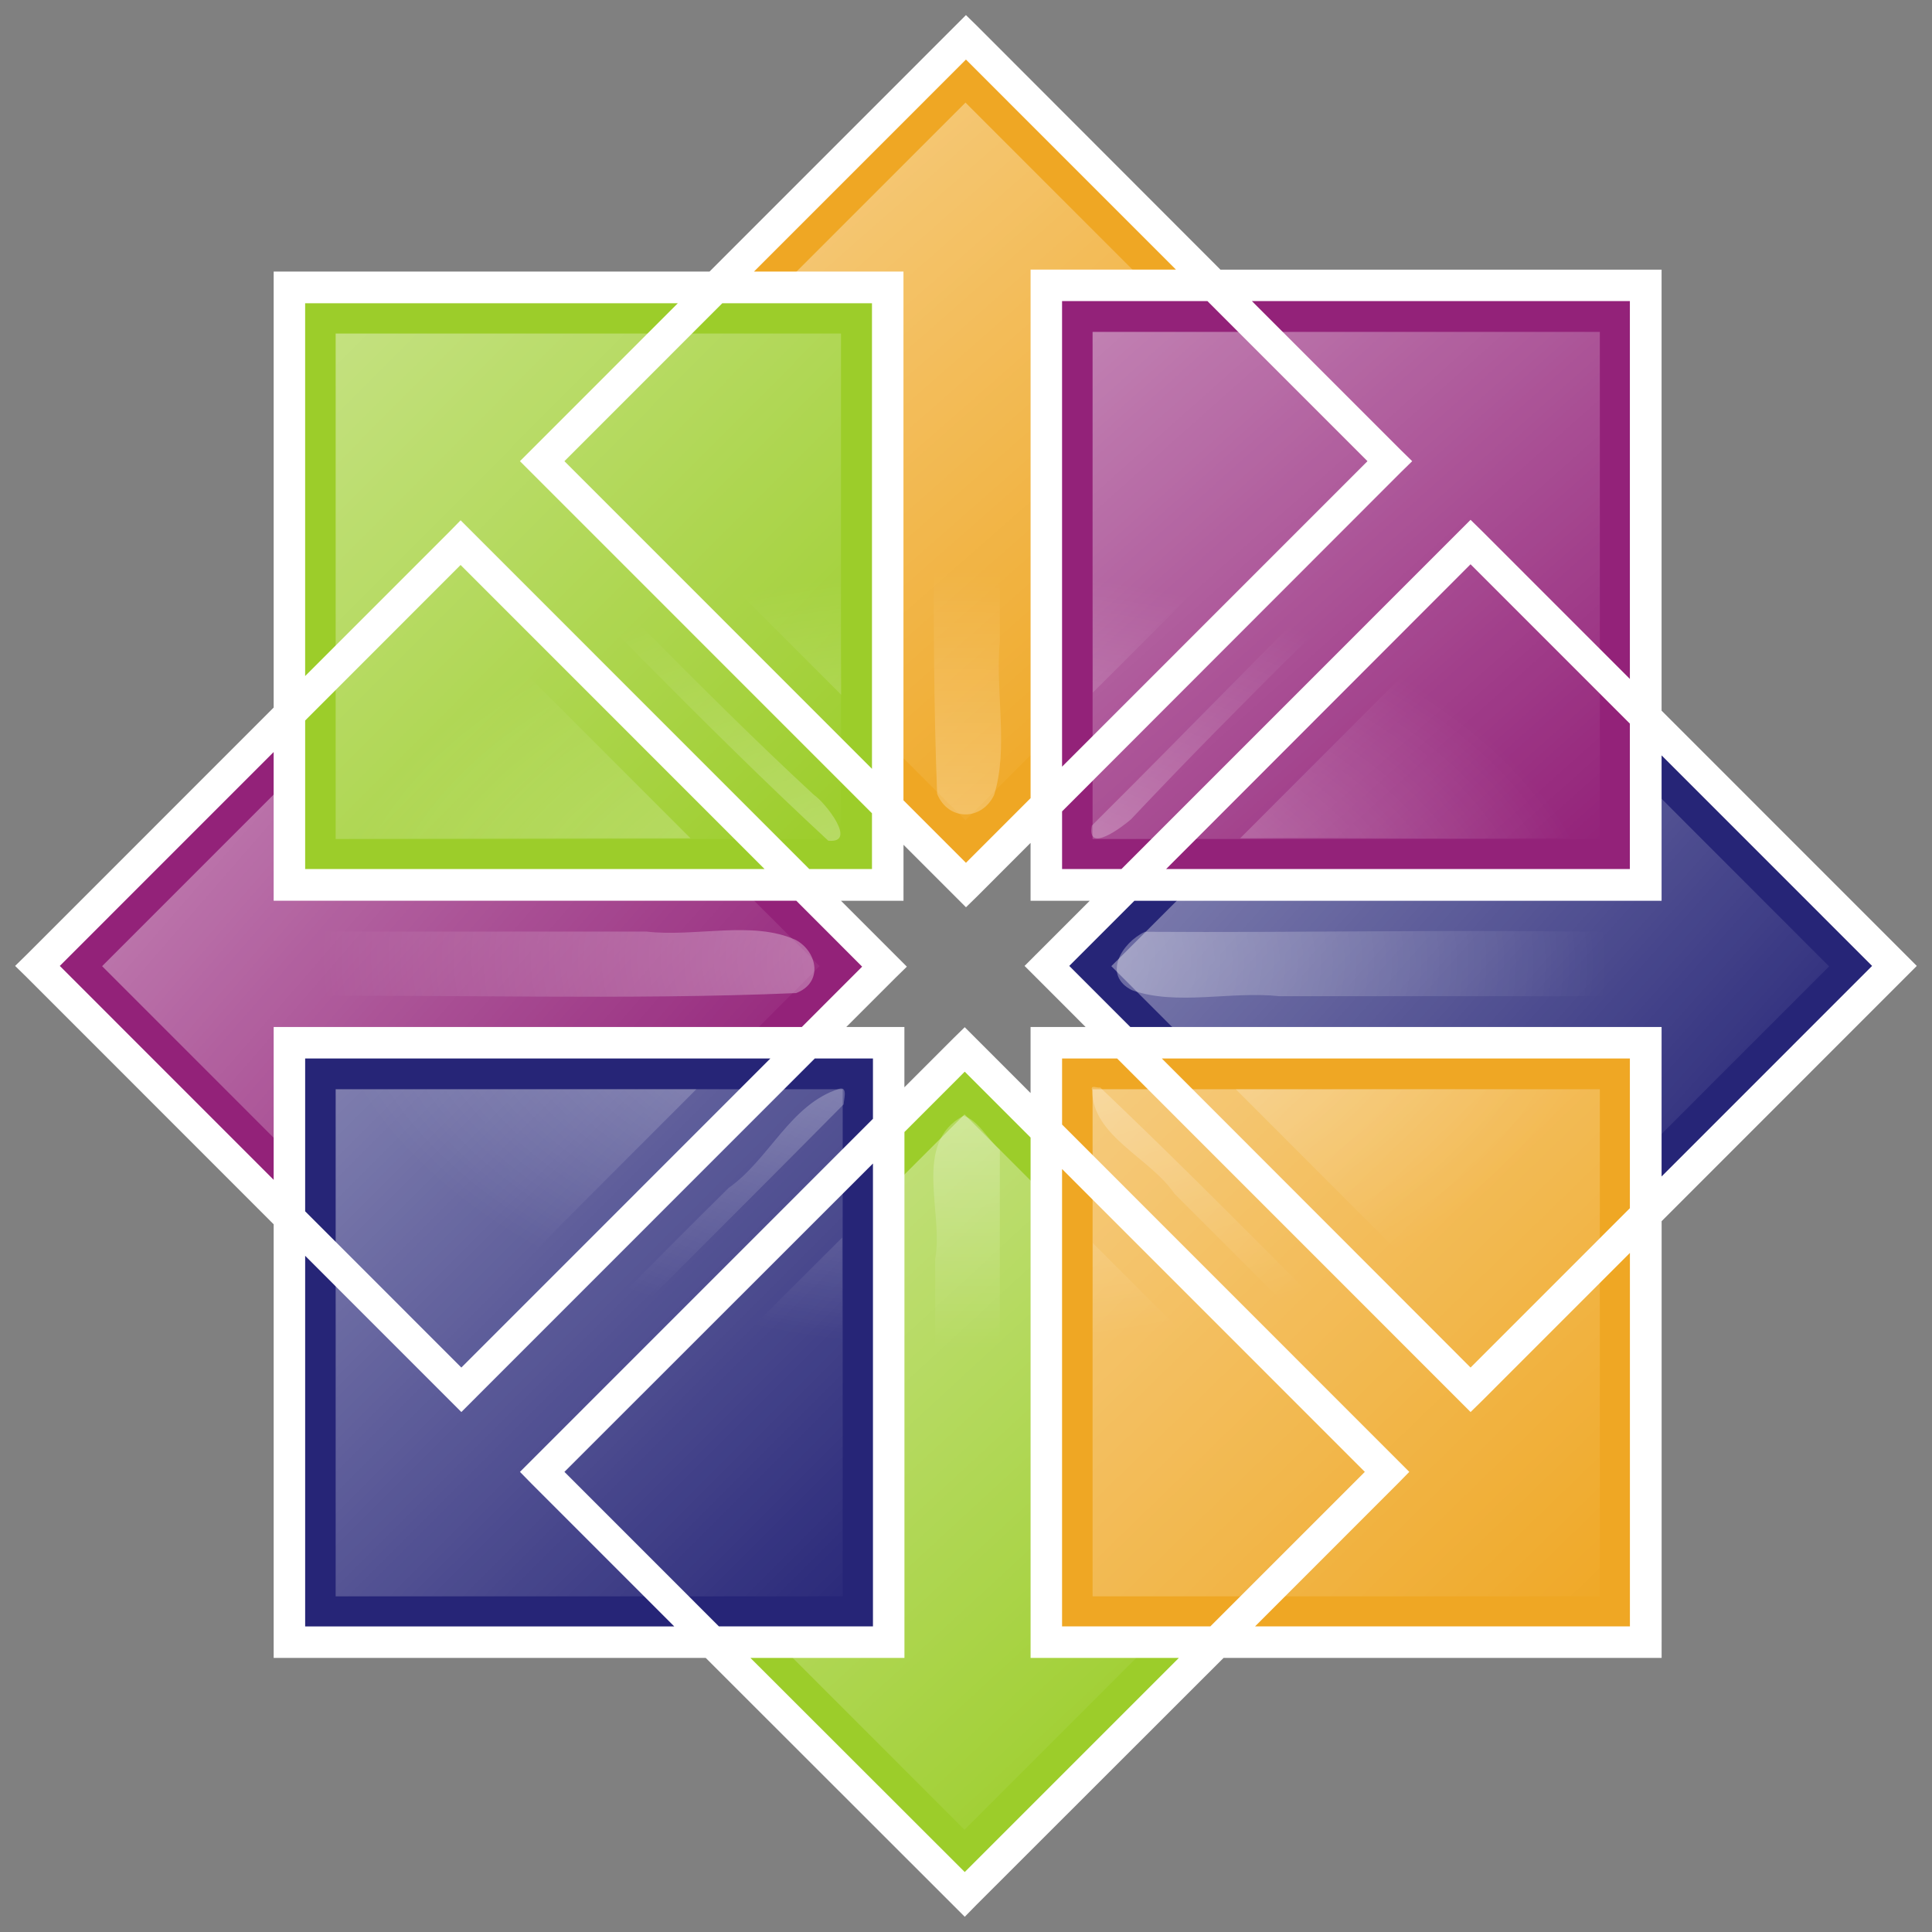 <?xml version="1.0" encoding="UTF-8" standalone="no"?>
<!-- Created with Inkscape (http://www.inkscape.org/) -->

<svg
   width="24"
   height="24"
   id="svg2"
   sodipodi:version="0.32"
   inkscape:version="1.2.2 (b0a8486541, 2022-12-01)"
   version="1.0"
   sodipodi:docname="centos.svg"
   inkscape:output_extension="org.inkscape.output.svg.inkscape"
   sodipodi:modified="true"
   xmlns:inkscape="http://www.inkscape.org/namespaces/inkscape"
   xmlns:sodipodi="http://sodipodi.sourceforge.net/DTD/sodipodi-0.dtd"
   xmlns:xlink="http://www.w3.org/1999/xlink"
   xmlns="http://www.w3.org/2000/svg"
   xmlns:svg="http://www.w3.org/2000/svg"
   xmlns:rdf="http://www.w3.org/1999/02/22-rdf-syntax-ns#"
   xmlns:cc="http://creativecommons.org/ns#"
   xmlns:dc="http://purl.org/dc/elements/1.1/">
  <rect width="100%" height="100%" fill="#808080" stroke="none"/>
  <defs
     id="defs4">
    <linearGradient
       id="linearGradient4348">
      <stop
         id="stop4350"
         offset="0"
         style="stop-color:#ffffff;stop-opacity:0.427;" />
      <stop
         id="stop4352"
         offset="1"
         style="stop-color:#ffffff;stop-opacity:0;" />
    </linearGradient>
    <linearGradient
       inkscape:collect="always"
       xlink:href="#linearGradient4348"
       id="linearGradient2454"
       gradientUnits="userSpaceOnUse"
       gradientTransform="matrix(0.378,0,0,0.378,3.904,10.942)"
       x1="91.293"
       y1="21.437"
       x2="154.298"
       y2="93.064" />
    <linearGradient
       inkscape:collect="always"
       xlink:href="#linearGradient4348"
       id="linearGradient2456"
       gradientUnits="userSpaceOnUse"
       gradientTransform="matrix(0.378,0,0,0.378,3.904,10.942)"
       x1="19.915"
       y1="97.233"
       x2="91.321"
       y2="159.133" />
    <linearGradient
       inkscape:collect="always"
       xlink:href="#linearGradient4348"
       id="linearGradient2458"
       gradientUnits="userSpaceOnUse"
       gradientTransform="matrix(0.378,0,0,0.378,3.904,10.942)"
       x1="88.663"
       y1="156.823"
       x2="154.896"
       y2="228.45" />
    <linearGradient
       inkscape:collect="always"
       xlink:href="#linearGradient4348"
       id="linearGradient2460"
       gradientUnits="userSpaceOnUse"
       gradientTransform="matrix(0.378,0,0,0.378,3.904,10.942)"
       x1="157.808"
       y1="93.265"
       x2="230.119"
       y2="157.818" />
    <linearGradient
       inkscape:collect="always"
       xlink:href="#linearGradient4348"
       id="linearGradient2462"
       gradientUnits="userSpaceOnUse"
       gradientTransform="matrix(0.378,0,0,0.378,3.904,10.942)"
       x1="39.531"
       y1="39.281"
       x2="109.713"
       y2="109.301" />
    <linearGradient
       inkscape:collect="always"
       xlink:href="#linearGradient4348"
       id="linearGradient2464"
       gradientUnits="userSpaceOnUse"
       gradientTransform="matrix(0.378,0,0,0.378,3.904,10.942)"
       x1="39.531"
       y1="137.531"
       x2="113.469"
       y2="211.469" />
    <linearGradient
       inkscape:collect="always"
       xlink:href="#linearGradient4348"
       id="linearGradient2466"
       gradientUnits="userSpaceOnUse"
       gradientTransform="matrix(0.378,0,0,0.378,3.904,10.942)"
       x1="137.969"
       y1="137.531"
       x2="209.727"
       y2="211.469" />
    <linearGradient
       inkscape:collect="always"
       xlink:href="#linearGradient4348"
       id="linearGradient2468"
       gradientUnits="userSpaceOnUse"
       gradientTransform="matrix(0.378,0,0,0.378,3.904,10.942)"
       x1="141.948"
       y1="42.871"
       x2="204.421"
       y2="113" />
    <radialGradient
       inkscape:collect="always"
       xlink:href="#linearGradient4348"
       id="radialGradient2470"
       gradientUnits="userSpaceOnUse"
       gradientTransform="matrix(0.268,0.002,-0.001,0.162,17.791,37.588)"
       cx="125.126"
       cy="124.684"
       fx="125.126"
       fy="124.684"
       r="117.844" />
  </defs>
  <sodipodi:namedview
     id="base"
     pagecolor="#ffffff"
     bordercolor="#666666"
     borderopacity="1.0"
     gridtolerance="10000"
     guidetolerance="10"
     objecttolerance="10"
     inkscape:pageopacity="0.0"
     inkscape:pageshadow="2"
     inkscape:zoom="8.58"
     inkscape:cx="12.820513"
     inkscape:cy="27.622378"
     inkscape:document-units="px"
     inkscape:current-layer="layer1"
     showguides="true"
     inkscape:guide-bbox="true"
     width="480px"
     height="120px"
     inkscape:window-width="1152"
     inkscape:window-height="791"
     inkscape:window-x="26"
     inkscape:window-y="23"
     showgrid="false"
     fit-margin-top="0"
     fit-margin-left="0"
     fit-margin-right="0"
     fit-margin-bottom="0"
     inkscape:window-maximized="0"
     inkscape:showpageshadow="2"
     inkscape:pagecheckerboard="0"
     inkscape:deskcolor="#d1d1d1" />
  <g
     inkscape:label="Layer 1"
     inkscape:groupmode="layer"
     id="layer1"
     transform="translate(-4.6,-9.022)">
    <g
       id="g4197"
       transform="matrix(0.253,0,0,0.253,3.624,6.262)">
      <rect
         style="display:inline;fill:#efa724;fill-opacity:1;stroke:none;stroke-width:1;stroke-miterlimit:4;stroke-opacity:1"
         id="rect2261"
         width="29.432"
         height="29.428"
         x="-74.703"
         y="-2.185"
         transform="matrix(-0.707,-0.707,0.707,-0.707,0,0)" />
      <rect
         style="display:inline;fill:#932279;fill-opacity:1;stroke:none;stroke-width:1;stroke-miterlimit:4;stroke-opacity:1"
         id="rect2263"
         width="29.432"
         height="29.428"
         x="-74.704"
         y="-37.235"
         transform="matrix(-0.707,-0.707,0.707,-0.707,0,0)" />
      <path
         style="display:inline;fill:url(#linearGradient2454);fill-opacity:1;stroke:none;stroke-width:1;stroke-miterlimit:4;stroke-opacity:1"
         d="m 33.648,33.565 c 5.872,5.873 11.743,11.746 17.615,17.619 5.872,-5.873 11.743,-11.746 17.615,-17.619 C 63.006,27.692 57.134,21.819 51.263,15.946 45.391,21.819 39.519,27.692 33.648,33.565 Z"
         id="rect4397"
         inkscape:connector-curvature="0" />
      <path
         style="display:inline;fill:url(#linearGradient2456);fill-opacity:1;stroke:none;stroke-width:1;stroke-miterlimit:4;stroke-opacity:1"
         d="M 8.871,58.348 C 14.743,64.221 20.614,70.094 26.486,75.967 32.358,70.094 38.229,64.221 44.101,58.348 38.229,52.475 32.358,46.602 26.486,40.729 20.614,46.602 14.743,52.475 8.871,58.348 Z"
         id="rect4399"
         inkscape:connector-curvature="0" />
      <rect
         style="display:inline;fill:#9ccd2a;fill-opacity:1;stroke:none;stroke-width:1;stroke-miterlimit:4;stroke-opacity:1"
         id="rect2267"
         width="29.35"
         height="29.353"
         x="18.072"
         y="25.02" />
      <rect
         style="display:inline;fill:#9ccd2a;fill-opacity:1;stroke:none;stroke-width:1;stroke-miterlimit:4;stroke-opacity:1"
         id="rect2269"
         width="29.355"
         height="29.351"
         x="-109.715"
         y="-37.275"
         transform="matrix(-0.707,-0.707,0.707,-0.707,0,0)" />
      <path
         style="display:inline;fill:url(#linearGradient2458);fill-opacity:1;stroke:none;stroke-width:1;stroke-miterlimit:4;stroke-opacity:1"
         d="M 33.659,83.19 C 39.511,89.043 45.363,94.897 51.215,100.75 57.067,94.897 62.919,89.043 68.771,83.19 62.919,77.336 57.067,71.483 51.215,65.629 45.363,71.483 39.511,77.336 33.659,83.19 Z"
         id="rect4403"
         inkscape:connector-curvature="0" />
      <rect
         style="display:inline;fill:#262577;fill-opacity:1;stroke:none;stroke-width:1;stroke-miterlimit:4;stroke-opacity:1"
         id="rect2272"
         width="29.427"
         height="29.431"
         x="18.072"
         y="62.124" />
      <rect
         style="display:inline;fill:#262577;fill-opacity:1;stroke:none;stroke-width:1;stroke-miterlimit:4;stroke-opacity:1"
         id="rect2274"
         width="29.432"
         height="29.428"
         x="-109.753"
         y="-2.187"
         transform="matrix(-0.707,-0.707,0.707,-0.707,0,0)" />
      <path
         style="display:inline;fill:url(#linearGradient2460);fill-opacity:1;stroke:none;stroke-width:1;stroke-miterlimit:4;stroke-opacity:1"
         d="M 58.424,58.348 C 64.3,64.225 70.175,70.102 76.051,75.979 81.923,70.106 87.794,64.233 93.666,58.36 87.794,52.483 81.923,46.606 76.051,40.729 70.175,46.602 64.3,52.475 58.424,58.348 Z"
         id="rect4407"
         inkscape:connector-curvature="0" />
      <rect
         style="display:inline;fill:#932279;fill-opacity:1;stroke:none;stroke-width:1;stroke-miterlimit:4;stroke-opacity:1"
         id="rect2277"
         width="29.427"
         height="29.431"
         x="55.243"
         y="24.943" />
      <rect
         style="display:inline;fill:#efa724;fill-opacity:1;stroke:none;stroke-width:1;stroke-miterlimit:4;stroke-opacity:1"
         id="rect2279"
         width="29.427"
         height="29.431"
         x="55.243"
         y="62.124" />
      <path
         style="display:inline;fill:url(#linearGradient2462);fill-opacity:1;stroke:none;stroke-width:1;stroke-miterlimit:4;stroke-opacity:1"
         d="m 20.339,52.105 c 8.271,0 16.541,0 24.812,0 0,-8.273 0,-16.546 0,-24.818 -8.271,0 -16.541,0 -24.812,0 0,8.273 0,16.546 0,24.818 z"
         id="rect4401"
         inkscape:connector-curvature="0" />
      <path
         style="display:inline;fill:url(#linearGradient2464);fill-opacity:1;stroke:none;stroke-width:1;stroke-miterlimit:4;stroke-opacity:1"
         d="m 20.339,89.291 c 8.298,0 16.596,0 24.895,0 0,-8.3 0,-16.601 0,-24.901 -8.298,0 -16.596,0 -24.895,0 0,8.3 0,16.601 0,24.901 z"
         id="rect4405"
         inkscape:connector-curvature="0" />
      <path
         style="display:inline;fill:url(#linearGradient2466);fill-opacity:1;stroke:none;stroke-width:1;stroke-miterlimit:4;stroke-opacity:1"
         d="m 57.504,89.291 c 8.302,0 16.604,0 24.906,0 0,-8.3 0,-16.601 0,-24.901 -8.302,0 -16.604,0 -24.906,0 0,8.3 0,16.601 0,24.901 z"
         id="rect4411"
         inkscape:connector-curvature="0" />
      <path
         style="display:inline;fill:url(#linearGradient2468);fill-opacity:1;stroke:none;stroke-width:1;stroke-miterlimit:4;stroke-opacity:1"
         d="m 57.504,52.105 c 8.302,0 16.604,0 24.906,0 0,-8.3 0,-16.601 0,-24.901 -8.302,0 -16.604,0 -24.906,0 0,8.3 0,16.601 0,24.901 z"
         id="rect4409"
         inkscape:connector-curvature="0" />
      <path
         style="display:inline;fill:url(#radialGradient2470);fill-opacity:1;stroke:none;stroke-width:1;stroke-miterlimit:4;stroke-opacity:1"
         d="m 44.479,22.767 c 1.649,0.06 4.476,-0.684 5.25,1.098 0.097,8.659 -0.192,17.432 0.142,26.022 0.542,1.332 2.182,1.34 2.796,0.059 0.724,-2.314 0.048,-5.09 0.283,-7.565 0,-6.565 0,-13.131 0,-19.696 1.684,-0.186 3.374,0.007 5.062,0 -2.242,-2.242 -4.483,-4.485 -6.725,-6.727 -2.269,2.27 -4.538,4.54 -6.808,6.809 z m 13.627,4.307 c -1.454,0.024 -0.15,2.315 -0.59,3.151 0,4.898 0,9.795 0,14.693 3.779,-3.78 7.559,-7.561 11.338,-11.341 -2.227,-2.045 -4.111,-4.714 -6.642,-6.29 -1.374,0.173 -2.734,-0.269 -4.106,-0.212 z m 15.515,4.78 c 1.782,0.728 1.147,2.971 -0.248,3.717 -5.392,5.145 -10.607,10.615 -15.904,15.873 -0.266,1.402 1.484,0.075 1.923,-0.307 5.392,-5.736 11.137,-11.203 16.671,-16.829 2.108,2.096 4.211,4.198 6.312,6.302 0,-4.469 0,-8.938 0,-13.406 -4.472,0 -8.943,0 -13.415,0 1.553,1.55 3.107,3.1 4.66,4.65 z M 41.317,27.24 c -2.785,0.037 -3.969,3.304 -6.041,4.733 -3.155,1.684 0.633,3.368 1.89,5.052 2.666,2.666 5.332,5.333 7.997,7.999 -0.064,-5.849 0.127,-11.952 -0.094,-17.643 -1.253,0.026 -2.501,-0.19 -3.752,-0.142 z M 20.351,40.469 c 2.048,-2.047 4.092,-4.097 6.123,-6.16 6.021,5.934 11.896,12.183 18.052,17.879 1.473,0.146 -0.187,-1.91 -0.696,-2.242 C 38.148,44.692 32.816,38.961 27.241,33.553 c 2.104,-2.065 4.178,-4.161 6.265,-6.243 -4.385,0 -8.77,0 -13.155,0 0,4.386 0,8.772 0,13.159 z m 44.397,11.601 c 5.828,-0.048 11.846,0.095 17.556,-0.071 -0.001,-2.339 0.907,-5.282 -1.678,-6.703 C 79.016,44.084 77.405,41.313 75.796,41.008 72.113,44.695 68.431,48.382 64.748,52.07 Z M 20.41,46.842 c 0.314,1.705 -0.663,3.664 0.118,5.228 5.746,0 11.492,0 17.237,0 -3.764,-3.765 -7.527,-7.529 -11.291,-11.294 -2.021,2.022 -4.043,4.044 -6.064,6.066 z M 8.918,58.336 c 2.289,2.289 4.578,4.579 6.867,6.868 0.527,-1.77 -1.32,-5.915 1.51,-5.381 8.534,-0.104 17.192,0.207 25.65,-0.153 1.337,-0.503 1.06,-2.028 -0.012,-2.608 -2.123,-0.973 -4.948,-0.131 -7.339,-0.413 -6.587,0 -13.175,0 -19.762,0 -0.197,-1.736 0.029,-3.478 -0.012,-5.216 -2.301,2.301 -4.601,4.603 -6.902,6.904 z M 86.953,54.277 c 0.614,1.983 -1.725,2.878 -3.304,2.407 -7.828,-0.152 -15.729,0.028 -23.573,-0.024 -1.141,0.531 -2.11,2.132 -0.637,2.868 2.196,0.777 4.873,0.035 7.232,0.295 6.745,0 13.489,0 20.234,0 0.198,1.747 -0.03,3.502 0.012,5.252 2.246,-2.246 4.491,-4.492 6.737,-6.739 -2.234,-2.234 -4.468,-4.469 -6.701,-6.703 0,0.881 0,1.762 0,2.644 z M 57.48,64.449 c 0.025,2.267 2.851,3.307 4.04,5.068 4.553,4.554 9.105,9.107 13.658,13.661 -2.017,2.03 -4.04,4.055 -6.064,6.078 4.42,0 8.841,0 13.261,0 0,-4.398 0,-8.796 0,-13.194 -2.101,2.104 -4.204,4.206 -6.312,6.302 -6.076,-5.99 -12.03,-12.208 -18.181,-18.056 -0.142,0.038 -0.508,-0.167 -0.401,0.142 z m -12.447,-0.071 c -2.392,0.781 -3.403,3.452 -5.402,4.861 -4.159,4.106 -8.282,8.353 -12.413,12.428 -2.178,0.672 -2.944,-2.251 -4.59,-3.08 -0.823,-0.775 -1.501,-1.678 -2.277,-2.502 0,4.39 0,8.78 0,13.17 4.326,0 8.652,0 12.978,0 -2.024,-2.023 -4.047,-4.048 -6.064,-6.078 6,-6.017 12.044,-12.016 18.016,-18.044 0.004,-0.236 0.231,-0.916 -0.248,-0.755 z m -24.682,5.393 c 2.053,2.053 4.106,4.107 6.159,6.16 3.846,-3.847 7.693,-7.694 11.539,-11.542 -5.899,0 -11.798,0 -17.698,0 0,1.794 0,3.588 0,5.381 z m 55.688,6.137 c 2.003,-2.221 4.731,-4.078 6.253,-6.632 -0.315,-1.555 0.678,-3.462 -0.024,-4.839 -5.898,-0.112 -11.824,-0.014 -17.733,-0.047 3.834,3.839 7.669,7.679 11.503,11.518 z M 51.156,65.7 c -2.508,1.345 -0.956,4.732 -1.38,7.022 0,7.034 0,14.067 0,21.101 -1.347,0.401 -7.008,-0.983 -4.37,1.067 1.94,1.938 3.881,3.875 5.821,5.813 2.305,-2.305 4.609,-4.61 6.914,-6.916 -1.668,-0.037 -4.353,0.648 -5.191,-1.062 0,-8.454 0,-16.907 0,-25.361 -0.57,-0.481 -1.087,-1.493 -1.793,-1.664 z M 33.73,83.143 c 2.115,1.975 3.939,4.554 6.383,6.042 1.666,-0.296 3.571,0.655 5.097,-0.071 0,-5.814 0,-11.628 0,-17.442 -3.827,3.824 -7.653,7.647 -11.48,11.471 z m 23.786,6.042 c 2.387,-0.033 5.451,0.944 6.914,-1.679 0.924,-1.621 4.638,-3.243 3.784,-4.862 -3.566,-3.567 -7.132,-7.134 -10.698,-10.701 0,5.747 0,11.495 0,17.242 z"
         id="rect4282"
         inkscape:connector-curvature="0" />
      <path
         style="display:inline;fill:#ffffff;fill-opacity:1;stroke:none;stroke-width:1;stroke-miterlimit:4;stroke-opacity:1"
         d="M 51.286,11.65 50.743,12.193 38.697,24.242 H 18.062 17.295 v 0.779 20.629 L 5.155,57.793 4.6,58.336 5.155,58.879 17.295,71.023 v 20.511 0.779 h 0.767 20.447 l 12.164,12.155 0.555,0.555 0.543,-0.555 12.164,-12.155 h 20.73 0.779 V 91.533 70.869 L 97.43,58.879 97.972,58.336 97.43,57.793 85.442,45.803 V 24.927 24.148 H 84.664 63.781 L 51.841,12.193 Z m 0,2.183 10.312,10.314 h -6.359 -0.779 v 0.779 25.172 l -3.174,3.175 -3.068,-3.068 V 25.021 24.242 h -0.779 -6.56 z m 4.719,11.86 h 7.138 l 7.858,7.86 -14.996,15 z m 9.321,0 H 83.885 V 44.245 L 76.617,36.976 76.063,36.433 75.52,36.976 58.92,53.58 h -2.914 v -2.832 l 16.636,-16.652 0.555,-0.543 -0.555,-0.543 z m -46.486,0.106 h 18.299 l -7.209,7.211 -0.543,0.543 0.543,0.543 16.742,16.746 v 2.738 H 43.594 l -16.565,-16.569 -0.555,-0.555 -0.543,0.555 -7.091,7.093 z m 20.482,0 h 7.35 V 48.659 L 31.571,33.553 Z m 36.74,12.816 7.822,7.824 v 7.14 H 61.114 Z m -49.589,0.035 14.925,14.929 H 18.841 v -7.293 z m -9.179,9.181 v 6.526 0.779 H 18.062 42.957 L 46.189,58.372 43.228,61.334 H 18.062 17.295 v 0.767 6.739 L 6.794,58.336 17.295,47.833 Z M 85.442,47.998 95.778,58.336 85.442,68.674 V 62.101 61.334 H 84.664 59.356 l -2.997,-2.998 3.197,-3.198 h 25.107 0.779 v -0.779 z m -30.983,4.296 v 2.065 0.779 h 0.779 2.124 l -2.655,2.655 -0.543,0.543 0.543,0.543 2.454,2.455 h -1.923 -0.779 v 0.767 2.478 l -2.69,-2.691 -0.543,-0.543 -0.555,0.543 -2.407,2.407 V 62.101 61.334 H 47.487 45.411 l 2.419,-2.419 0.555,-0.543 -0.555,-0.555 -2.678,-2.679 h 2.289 0.779 V 54.359 52.388 l 2.525,2.525 0.543,0.543 0.555,-0.543 z M 18.841,62.88 h 22.842 L 26.51,78.056 18.841,70.385 Z m 25.024,0 h 2.855 v 2.962 l -16.789,16.793 -0.543,0.543 0.543,0.555 7.032,7.034 H 18.841 V 72.569 l 7.126,7.128 0.543,0.543 0.543,-0.543 z m 12.141,0 h 2.702 l 16.813,16.817 0.543,0.543 0.555,-0.543 7.268,-7.27 V 90.766 H 65.48 L 72.511,83.733 73.054,83.178 72.511,82.635 56.006,66.125 Z m 4.896,0 h 22.983 v 7.352 l -7.822,7.824 z m -9.675,0.649 3.233,3.234 v 24.771 0.779 h 0.779 6.501 L 51.227,102.827 40.703,92.312 h 6.784 0.779 V 91.533 66.491 Z M 46.72,68.037 V 90.766 h -7.563 l -7.586,-7.588 z m 9.285,0.271 14.866,14.87 -7.586,7.588 h -7.28 z"
         id="path2289"
         inkscape:connector-curvature="0" />
    </g>
  </g>
</svg>
